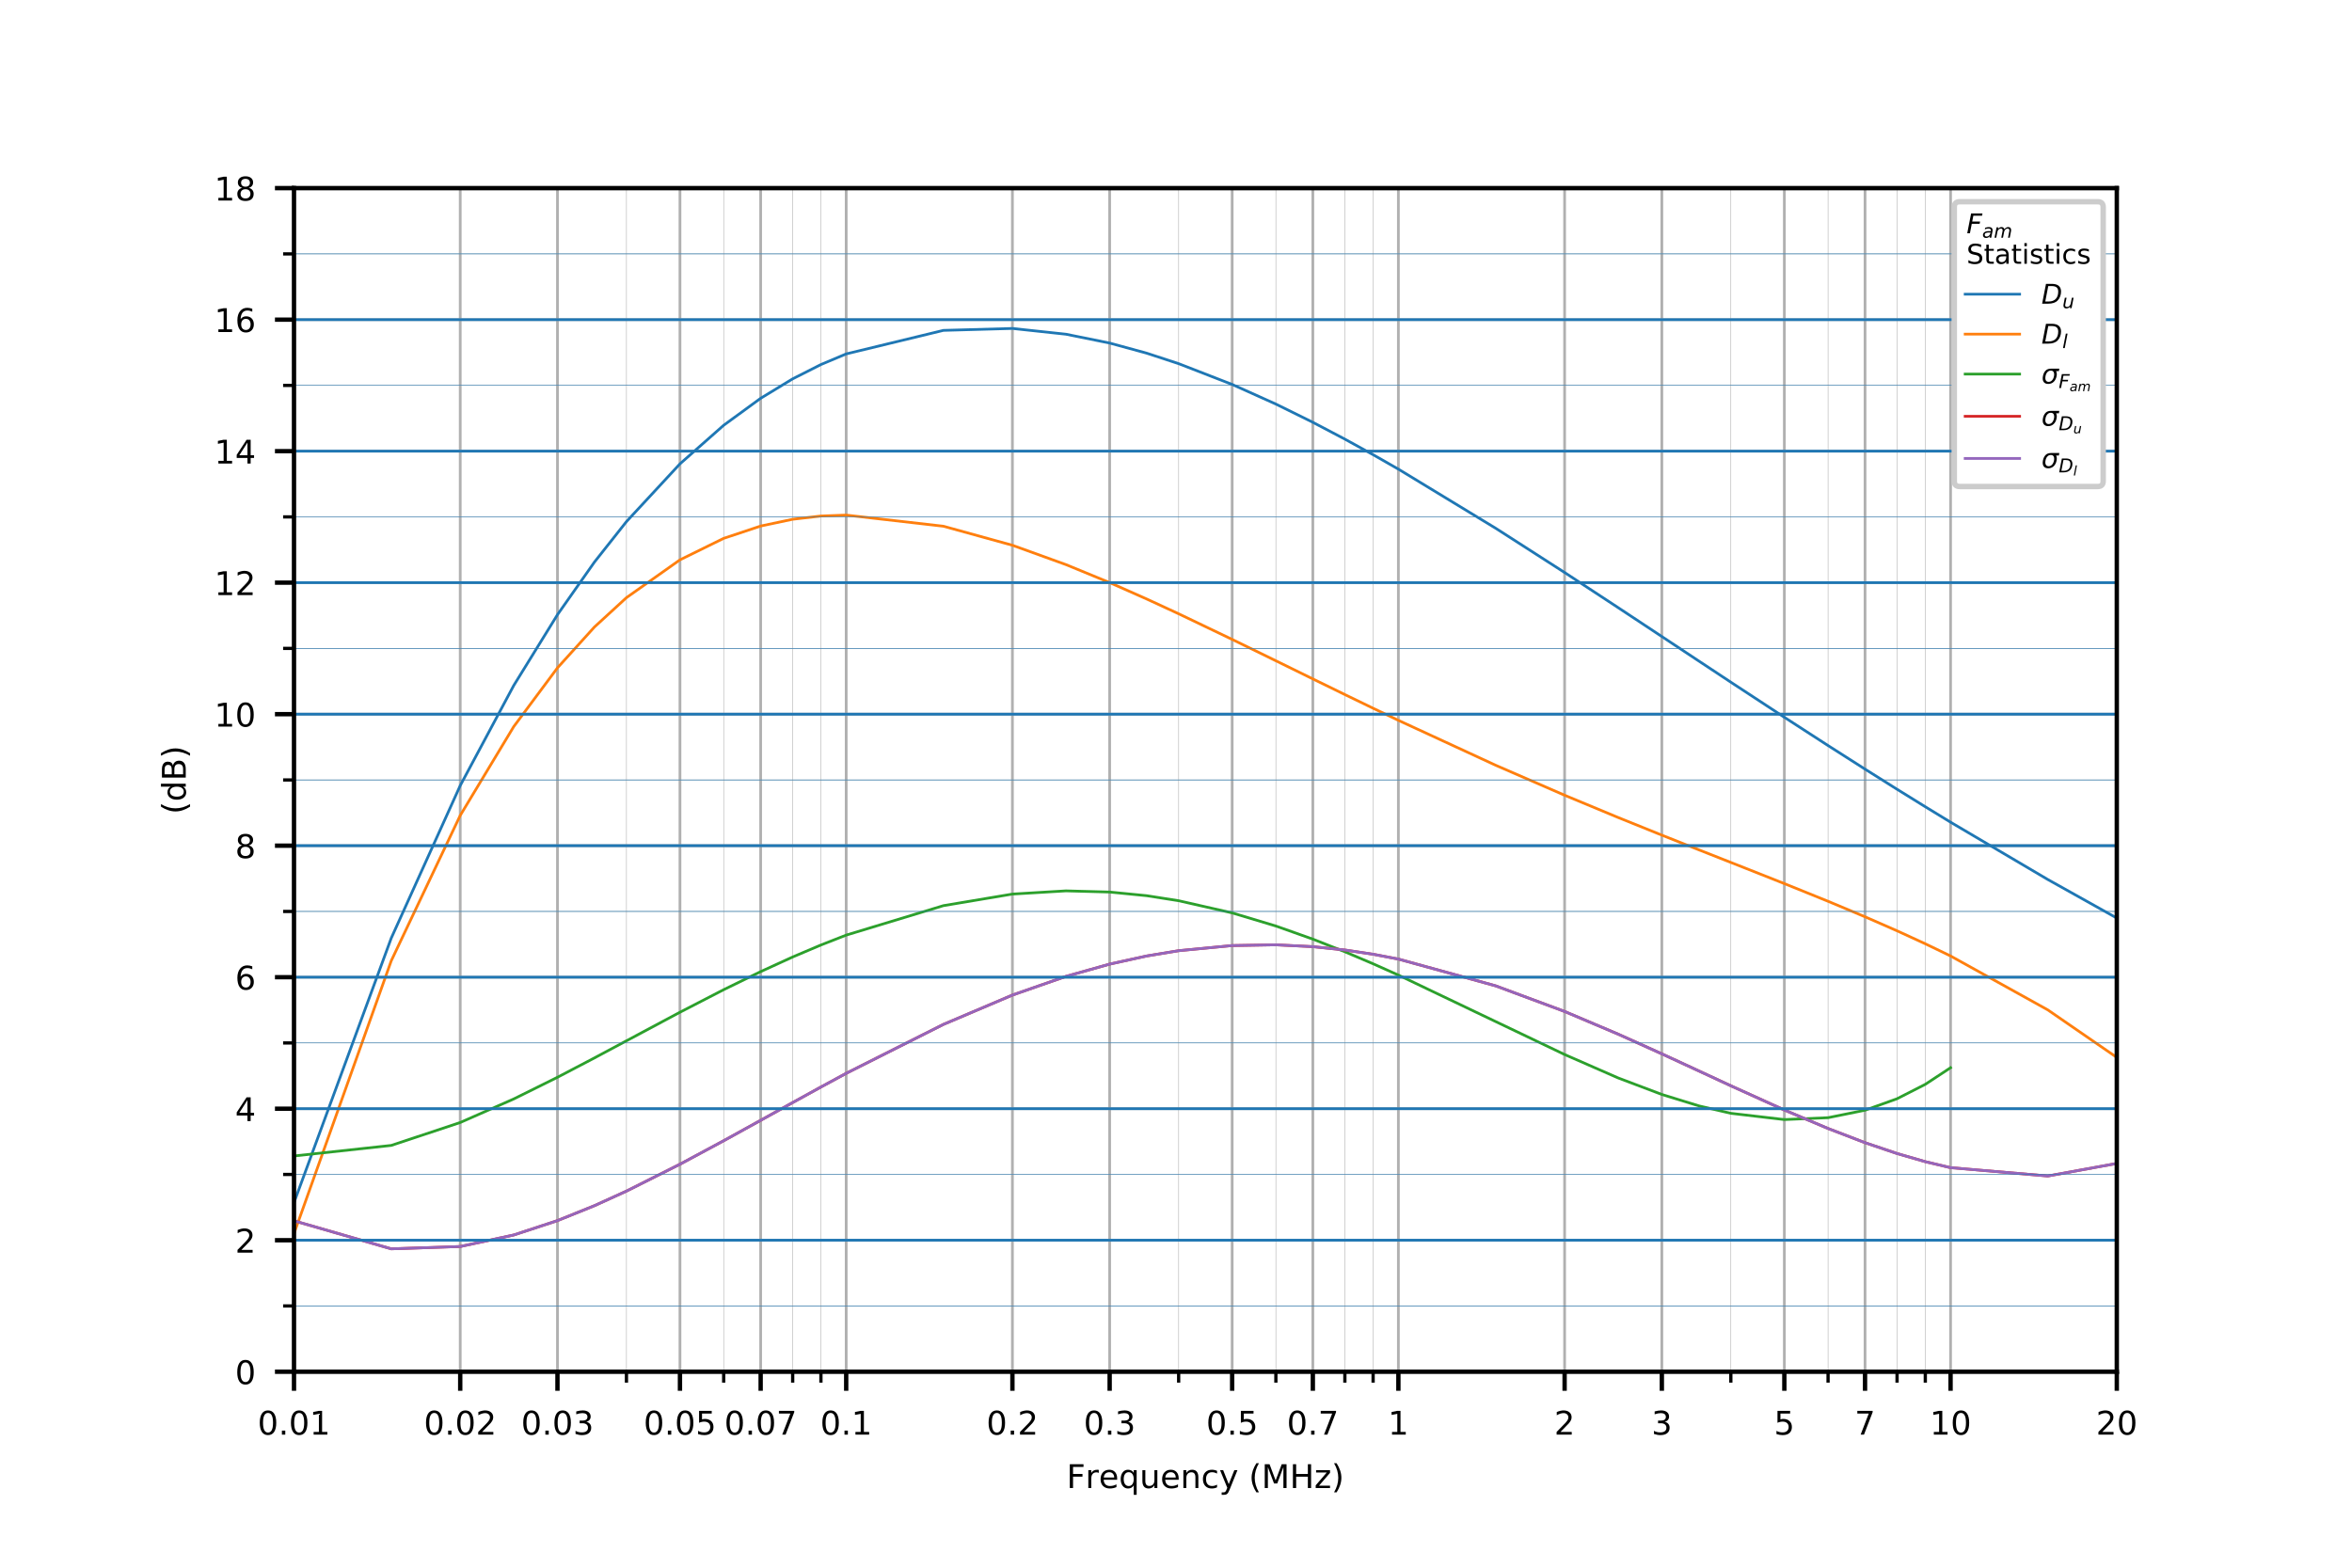 <?xml version="1.0" encoding="utf-8" standalone="no"?>
<!DOCTYPE svg PUBLIC "-//W3C//DTD SVG 1.1//EN"
  "http://www.w3.org/Graphics/SVG/1.1/DTD/svg11.dtd">
<!-- Created with matplotlib (https://matplotlib.org/) -->
<svg height="288pt" version="1.1" viewBox="0 0 432 288" width="432pt" xmlns="http://www.w3.org/2000/svg" xmlns:xlink="http://www.w3.org/1999/xlink">
 <defs>
  <style type="text/css">
*{stroke-linecap:butt;stroke-linejoin:round;}
  </style>
 </defs>
 <g id="figure_1">
  <g id="patch_1">
   <path d="M 0 288 
L 432 288 
L 432 0 
L 0 0 
z
" style="fill:#ffffff;"/>
  </g>
  <g id="axes_1">
   <g id="patch_2">
    <path d="M 54 252 
L 388.8 252 
L 388.8 34.56 
L 54 34.56 
z
" style="fill:#ffffff;"/>
   </g>
   <g id="matplotlib.axis_1">
    <g id="xtick_1">
     <g id="line2d_1">
      <path clip-path="url(#paf650c97d0)" d="M 54 252 
L 54 34.56 
" style="fill:none;stroke:#b0b0b0;stroke-linecap:square;stroke-width:0.5;"/>
     </g>
     <g id="line2d_2">
      <defs>
       <path d="M 0 0 
L 0 3.5 
" id="md385129245" style="stroke:#000000;stroke-width:0.8;"/>
      </defs>
      <g>
       <use style="stroke:#000000;stroke-width:0.8;" x="54" xlink:href="#md385129245" y="252"/>
      </g>
     </g>
     <g id="text_1">
      <!-- 0.01 -->
      <defs>
       <path d="M 31.781 66.406 
Q 24.172 66.406 20.328 58.906 
Q 16.5 51.422 16.5 36.375 
Q 16.5 21.391 20.328 13.891 
Q 24.172 6.391 31.781 6.391 
Q 39.453 6.391 43.281 13.891 
Q 47.125 21.391 47.125 36.375 
Q 47.125 51.422 43.281 58.906 
Q 39.453 66.406 31.781 66.406 
z
M 31.781 74.219 
Q 44.047 74.219 50.516 64.516 
Q 56.984 54.828 56.984 36.375 
Q 56.984 17.969 50.516 8.266 
Q 44.047 -1.422 31.781 -1.422 
Q 19.531 -1.422 13.062 8.266 
Q 6.594 17.969 6.594 36.375 
Q 6.594 54.828 13.062 64.516 
Q 19.531 74.219 31.781 74.219 
z
" id="DejaVuSans-48"/>
       <path d="M 10.688 12.406 
L 21 12.406 
L 21 0 
L 10.688 0 
z
" id="DejaVuSans-46"/>
       <path d="M 12.406 8.297 
L 28.516 8.297 
L 28.516 63.922 
L 10.984 60.406 
L 10.984 69.391 
L 28.422 72.906 
L 38.281 72.906 
L 38.281 8.297 
L 54.391 8.297 
L 54.391 0 
L 12.406 0 
z
" id="DejaVuSans-49"/>
      </defs>
      <g transform="translate(47.32 263.559)scale(0.06 -0.06)">
       <use xlink:href="#DejaVuSans-48"/>
       <use x="63.623" xlink:href="#DejaVuSans-46"/>
       <use x="95.41" xlink:href="#DejaVuSans-48"/>
       <use x="159.033" xlink:href="#DejaVuSans-49"/>
      </g>
     </g>
    </g>
    <g id="xtick_2">
     <g id="line2d_3">
      <path clip-path="url(#paf650c97d0)" d="M 84.531 252 
L 84.531 34.56 
" style="fill:none;stroke:#b0b0b0;stroke-linecap:square;stroke-width:0.5;"/>
     </g>
     <g id="line2d_4">
      <g>
       <use style="stroke:#000000;stroke-width:0.8;" x="84.531" xlink:href="#md385129245" y="252"/>
      </g>
     </g>
     <g id="text_2">
      <!-- 0.02 -->
      <defs>
       <path d="M 19.188 8.297 
L 53.609 8.297 
L 53.609 0 
L 7.328 0 
L 7.328 8.297 
Q 12.938 14.109 22.625 23.891 
Q 32.328 33.688 34.812 36.531 
Q 39.547 41.844 41.422 45.531 
Q 43.312 49.219 43.312 52.781 
Q 43.312 58.594 39.234 62.25 
Q 35.156 65.922 28.609 65.922 
Q 23.969 65.922 18.812 64.312 
Q 13.672 62.703 7.812 59.422 
L 7.812 69.391 
Q 13.766 71.781 18.938 73 
Q 24.125 74.219 28.422 74.219 
Q 39.75 74.219 46.484 68.547 
Q 53.219 62.891 53.219 53.422 
Q 53.219 48.922 51.531 44.891 
Q 49.859 40.875 45.406 35.406 
Q 44.188 33.984 37.641 27.219 
Q 31.109 20.453 19.188 8.297 
z
" id="DejaVuSans-50"/>
      </defs>
      <g transform="translate(77.852 263.559)scale(0.06 -0.06)">
       <use xlink:href="#DejaVuSans-48"/>
       <use x="63.623" xlink:href="#DejaVuSans-46"/>
       <use x="95.41" xlink:href="#DejaVuSans-48"/>
       <use x="159.033" xlink:href="#DejaVuSans-50"/>
      </g>
     </g>
    </g>
    <g id="xtick_3">
     <g id="line2d_5">
      <path clip-path="url(#paf650c97d0)" d="M 102.391 252 
L 102.391 34.56 
" style="fill:none;stroke:#b0b0b0;stroke-linecap:square;stroke-width:0.5;"/>
     </g>
     <g id="line2d_6">
      <g>
       <use style="stroke:#000000;stroke-width:0.8;" x="102.391" xlink:href="#md385129245" y="252"/>
      </g>
     </g>
     <g id="text_3">
      <!-- 0.03 -->
      <defs>
       <path d="M 40.578 39.312 
Q 47.656 37.797 51.625 33 
Q 55.609 28.219 55.609 21.188 
Q 55.609 10.406 48.188 4.484 
Q 40.766 -1.422 27.094 -1.422 
Q 22.516 -1.422 17.656 -0.516 
Q 12.797 0.391 7.625 2.203 
L 7.625 11.719 
Q 11.719 9.328 16.594 8.109 
Q 21.484 6.891 26.812 6.891 
Q 36.078 6.891 40.938 10.547 
Q 45.797 14.203 45.797 21.188 
Q 45.797 27.641 41.281 31.266 
Q 36.766 34.906 28.719 34.906 
L 20.219 34.906 
L 20.219 43.016 
L 29.109 43.016 
Q 36.375 43.016 40.234 45.922 
Q 44.094 48.828 44.094 54.297 
Q 44.094 59.906 40.109 62.906 
Q 36.141 65.922 28.719 65.922 
Q 24.656 65.922 20.016 65.031 
Q 15.375 64.156 9.812 62.312 
L 9.812 71.094 
Q 15.438 72.656 20.344 73.438 
Q 25.25 74.219 29.594 74.219 
Q 40.828 74.219 47.359 69.109 
Q 53.906 64.016 53.906 55.328 
Q 53.906 49.266 50.438 45.094 
Q 46.969 40.922 40.578 39.312 
z
" id="DejaVuSans-51"/>
      </defs>
      <g transform="translate(95.711 263.559)scale(0.06 -0.06)">
       <use xlink:href="#DejaVuSans-48"/>
       <use x="63.623" xlink:href="#DejaVuSans-46"/>
       <use x="95.41" xlink:href="#DejaVuSans-48"/>
       <use x="159.033" xlink:href="#DejaVuSans-51"/>
      </g>
     </g>
    </g>
    <g id="xtick_4">
     <g id="line2d_7">
      <path clip-path="url(#paf650c97d0)" d="M 124.892 252 
L 124.892 34.56 
" style="fill:none;stroke:#b0b0b0;stroke-linecap:square;stroke-width:0.5;"/>
     </g>
     <g id="line2d_8">
      <g>
       <use style="stroke:#000000;stroke-width:0.8;" x="124.892" xlink:href="#md385129245" y="252"/>
      </g>
     </g>
     <g id="text_4">
      <!-- 0.05 -->
      <defs>
       <path d="M 10.797 72.906 
L 49.516 72.906 
L 49.516 64.594 
L 19.828 64.594 
L 19.828 46.734 
Q 21.969 47.469 24.109 47.828 
Q 26.266 48.188 28.422 48.188 
Q 40.625 48.188 47.75 41.5 
Q 54.891 34.812 54.891 23.391 
Q 54.891 11.625 47.562 5.094 
Q 40.234 -1.422 26.906 -1.422 
Q 22.312 -1.422 17.547 -0.641 
Q 12.797 0.141 7.719 1.703 
L 7.719 11.625 
Q 12.109 9.234 16.797 8.062 
Q 21.484 6.891 26.703 6.891 
Q 35.156 6.891 40.078 11.328 
Q 45.016 15.766 45.016 23.391 
Q 45.016 31 40.078 35.438 
Q 35.156 39.891 26.703 39.891 
Q 22.75 39.891 18.812 39.016 
Q 14.891 38.141 10.797 36.281 
z
" id="DejaVuSans-53"/>
      </defs>
      <g transform="translate(118.212 263.559)scale(0.06 -0.06)">
       <use xlink:href="#DejaVuSans-48"/>
       <use x="63.623" xlink:href="#DejaVuSans-46"/>
       <use x="95.41" xlink:href="#DejaVuSans-48"/>
       <use x="159.033" xlink:href="#DejaVuSans-53"/>
      </g>
     </g>
    </g>
    <g id="xtick_5">
     <g id="line2d_9">
      <path clip-path="url(#paf650c97d0)" d="M 139.712 252 
L 139.712 34.56 
" style="fill:none;stroke:#b0b0b0;stroke-linecap:square;stroke-width:0.5;"/>
     </g>
     <g id="line2d_10">
      <g>
       <use style="stroke:#000000;stroke-width:0.8;" x="139.712" xlink:href="#md385129245" y="252"/>
      </g>
     </g>
     <g id="text_5">
      <!-- 0.07 -->
      <defs>
       <path d="M 8.203 72.906 
L 55.078 72.906 
L 55.078 68.703 
L 28.609 0 
L 18.312 0 
L 43.219 64.594 
L 8.203 64.594 
z
" id="DejaVuSans-55"/>
      </defs>
      <g transform="translate(133.033 263.559)scale(0.06 -0.06)">
       <use xlink:href="#DejaVuSans-48"/>
       <use x="63.623" xlink:href="#DejaVuSans-46"/>
       <use x="95.41" xlink:href="#DejaVuSans-48"/>
       <use x="159.033" xlink:href="#DejaVuSans-55"/>
      </g>
     </g>
    </g>
    <g id="xtick_6">
     <g id="line2d_11">
      <path clip-path="url(#paf650c97d0)" d="M 155.423 252 
L 155.423 34.56 
" style="fill:none;stroke:#b0b0b0;stroke-linecap:square;stroke-width:0.5;"/>
     </g>
     <g id="line2d_12">
      <g>
       <use style="stroke:#000000;stroke-width:0.8;" x="155.423" xlink:href="#md385129245" y="252"/>
      </g>
     </g>
     <g id="text_6">
      <!-- 0.1 -->
      <g transform="translate(150.652 263.559)scale(0.06 -0.06)">
       <use xlink:href="#DejaVuSans-48"/>
       <use x="63.623" xlink:href="#DejaVuSans-46"/>
       <use x="95.41" xlink:href="#DejaVuSans-49"/>
      </g>
     </g>
    </g>
    <g id="xtick_7">
     <g id="line2d_13">
      <path clip-path="url(#paf650c97d0)" d="M 185.954 252 
L 185.954 34.56 
" style="fill:none;stroke:#b0b0b0;stroke-linecap:square;stroke-width:0.5;"/>
     </g>
     <g id="line2d_14">
      <g>
       <use style="stroke:#000000;stroke-width:0.8;" x="185.954" xlink:href="#md385129245" y="252"/>
      </g>
     </g>
     <g id="text_7">
      <!-- 0.2 -->
      <g transform="translate(181.183 263.559)scale(0.06 -0.06)">
       <use xlink:href="#DejaVuSans-48"/>
       <use x="63.623" xlink:href="#DejaVuSans-46"/>
       <use x="95.41" xlink:href="#DejaVuSans-50"/>
      </g>
     </g>
    </g>
    <g id="xtick_8">
     <g id="line2d_15">
      <path clip-path="url(#paf650c97d0)" d="M 203.814 252 
L 203.814 34.56 
" style="fill:none;stroke:#b0b0b0;stroke-linecap:square;stroke-width:0.5;"/>
     </g>
     <g id="line2d_16">
      <g>
       <use style="stroke:#000000;stroke-width:0.8;" x="203.814" xlink:href="#md385129245" y="252"/>
      </g>
     </g>
     <g id="text_8">
      <!-- 0.3 -->
      <g transform="translate(199.043 263.559)scale(0.06 -0.06)">
       <use xlink:href="#DejaVuSans-48"/>
       <use x="63.623" xlink:href="#DejaVuSans-46"/>
       <use x="95.41" xlink:href="#DejaVuSans-51"/>
      </g>
     </g>
    </g>
    <g id="xtick_9">
     <g id="line2d_17">
      <path clip-path="url(#paf650c97d0)" d="M 226.314 252 
L 226.314 34.56 
" style="fill:none;stroke:#b0b0b0;stroke-linecap:square;stroke-width:0.5;"/>
     </g>
     <g id="line2d_18">
      <g>
       <use style="stroke:#000000;stroke-width:0.8;" x="226.314" xlink:href="#md385129245" y="252"/>
      </g>
     </g>
     <g id="text_9">
      <!-- 0.5 -->
      <g transform="translate(221.544 263.559)scale(0.06 -0.06)">
       <use xlink:href="#DejaVuSans-48"/>
       <use x="63.623" xlink:href="#DejaVuSans-46"/>
       <use x="95.41" xlink:href="#DejaVuSans-53"/>
      </g>
     </g>
    </g>
    <g id="xtick_10">
     <g id="line2d_19">
      <path clip-path="url(#paf650c97d0)" d="M 241.135 252 
L 241.135 34.56 
" style="fill:none;stroke:#b0b0b0;stroke-linecap:square;stroke-width:0.5;"/>
     </g>
     <g id="line2d_20">
      <g>
       <use style="stroke:#000000;stroke-width:0.8;" x="241.135" xlink:href="#md385129245" y="252"/>
      </g>
     </g>
     <g id="text_10">
      <!-- 0.7 -->
      <g transform="translate(236.364 263.559)scale(0.06 -0.06)">
       <use xlink:href="#DejaVuSans-48"/>
       <use x="63.623" xlink:href="#DejaVuSans-46"/>
       <use x="95.41" xlink:href="#DejaVuSans-55"/>
      </g>
     </g>
    </g>
    <g id="xtick_11">
     <g id="line2d_21">
      <path clip-path="url(#paf650c97d0)" d="M 256.846 252 
L 256.846 34.56 
" style="fill:none;stroke:#b0b0b0;stroke-linecap:square;stroke-width:0.5;"/>
     </g>
     <g id="line2d_22">
      <g>
       <use style="stroke:#000000;stroke-width:0.8;" x="256.846" xlink:href="#md385129245" y="252"/>
      </g>
     </g>
     <g id="text_11">
      <!-- 1 -->
      <g transform="translate(254.937 263.559)scale(0.06 -0.06)">
       <use xlink:href="#DejaVuSans-49"/>
      </g>
     </g>
    </g>
    <g id="xtick_12">
     <g id="line2d_23">
      <path clip-path="url(#paf650c97d0)" d="M 287.377 252 
L 287.377 34.56 
" style="fill:none;stroke:#b0b0b0;stroke-linecap:square;stroke-width:0.5;"/>
     </g>
     <g id="line2d_24">
      <g>
       <use style="stroke:#000000;stroke-width:0.8;" x="287.377" xlink:href="#md385129245" y="252"/>
      </g>
     </g>
     <g id="text_12">
      <!-- 2 -->
      <g transform="translate(285.468 263.559)scale(0.06 -0.06)">
       <use xlink:href="#DejaVuSans-50"/>
      </g>
     </g>
    </g>
    <g id="xtick_13">
     <g id="line2d_25">
      <path clip-path="url(#paf650c97d0)" d="M 305.237 252 
L 305.237 34.56 
" style="fill:none;stroke:#b0b0b0;stroke-linecap:square;stroke-width:0.5;"/>
     </g>
     <g id="line2d_26">
      <g>
       <use style="stroke:#000000;stroke-width:0.8;" x="305.237" xlink:href="#md385129245" y="252"/>
      </g>
     </g>
     <g id="text_13">
      <!-- 3 -->
      <g transform="translate(303.328 263.559)scale(0.06 -0.06)">
       <use xlink:href="#DejaVuSans-51"/>
      </g>
     </g>
    </g>
    <g id="xtick_14">
     <g id="line2d_27">
      <path clip-path="url(#paf650c97d0)" d="M 327.737 252 
L 327.737 34.56 
" style="fill:none;stroke:#b0b0b0;stroke-linecap:square;stroke-width:0.5;"/>
     </g>
     <g id="line2d_28">
      <g>
       <use style="stroke:#000000;stroke-width:0.8;" x="327.737" xlink:href="#md385129245" y="252"/>
      </g>
     </g>
     <g id="text_14">
      <!-- 5 -->
      <g transform="translate(325.829 263.559)scale(0.06 -0.06)">
       <use xlink:href="#DejaVuSans-53"/>
      </g>
     </g>
    </g>
    <g id="xtick_15">
     <g id="line2d_29">
      <path clip-path="url(#paf650c97d0)" d="M 342.558 252 
L 342.558 34.56 
" style="fill:none;stroke:#b0b0b0;stroke-linecap:square;stroke-width:0.5;"/>
     </g>
     <g id="line2d_30">
      <g>
       <use style="stroke:#000000;stroke-width:0.8;" x="342.558" xlink:href="#md385129245" y="252"/>
      </g>
     </g>
     <g id="text_15">
      <!-- 7 -->
      <g transform="translate(340.649 263.559)scale(0.06 -0.06)">
       <use xlink:href="#DejaVuSans-55"/>
      </g>
     </g>
    </g>
    <g id="xtick_16">
     <g id="line2d_31">
      <path clip-path="url(#paf650c97d0)" d="M 358.269 252 
L 358.269 34.56 
" style="fill:none;stroke:#b0b0b0;stroke-linecap:square;stroke-width:0.5;"/>
     </g>
     <g id="line2d_32">
      <g>
       <use style="stroke:#000000;stroke-width:0.8;" x="358.269" xlink:href="#md385129245" y="252"/>
      </g>
     </g>
     <g id="text_16">
      <!-- 10 -->
      <g transform="translate(354.451 263.559)scale(0.06 -0.06)">
       <use xlink:href="#DejaVuSans-49"/>
       <use x="63.623" xlink:href="#DejaVuSans-48"/>
      </g>
     </g>
    </g>
    <g id="xtick_17">
     <g id="line2d_33">
      <path clip-path="url(#paf650c97d0)" d="M 388.8 252 
L 388.8 34.56 
" style="fill:none;stroke:#b0b0b0;stroke-linecap:square;stroke-width:0.5;"/>
     </g>
     <g id="line2d_34">
      <g>
       <use style="stroke:#000000;stroke-width:0.8;" x="388.8" xlink:href="#md385129245" y="252"/>
      </g>
     </g>
     <g id="text_17">
      <!-- 20 -->
      <g transform="translate(384.983 263.559)scale(0.06 -0.06)">
       <use xlink:href="#DejaVuSans-50"/>
       <use x="63.623" xlink:href="#DejaVuSans-48"/>
      </g>
     </g>
    </g>
    <g id="xtick_18">
     <g id="line2d_35">
      <path clip-path="url(#paf650c97d0)" d="M 115.063 252 
L 115.063 34.56 
" style="fill:none;stroke:#b0b0b0;stroke-linecap:square;stroke-width:0.1;"/>
     </g>
     <g id="line2d_36">
      <defs>
       <path d="M 0 0 
L 0 2 
" id="m80576e23e6" style="stroke:#000000;stroke-width:0.6;"/>
      </defs>
      <g>
       <use style="stroke:#000000;stroke-width:0.6;" x="115.063" xlink:href="#m80576e23e6" y="252"/>
      </g>
     </g>
    </g>
    <g id="xtick_19">
     <g id="line2d_37">
      <path clip-path="url(#paf650c97d0)" d="M 132.922 252 
L 132.922 34.56 
" style="fill:none;stroke:#b0b0b0;stroke-linecap:square;stroke-width:0.1;"/>
     </g>
     <g id="line2d_38">
      <g>
       <use style="stroke:#000000;stroke-width:0.6;" x="132.922" xlink:href="#m80576e23e6" y="252"/>
      </g>
     </g>
    </g>
    <g id="xtick_20">
     <g id="line2d_39">
      <path clip-path="url(#paf650c97d0)" d="M 145.594 252 
L 145.594 34.56 
" style="fill:none;stroke:#b0b0b0;stroke-linecap:square;stroke-width:0.1;"/>
     </g>
     <g id="line2d_40">
      <g>
       <use style="stroke:#000000;stroke-width:0.6;" x="145.594" xlink:href="#m80576e23e6" y="252"/>
      </g>
     </g>
    </g>
    <g id="xtick_21">
     <g id="line2d_41">
      <path clip-path="url(#paf650c97d0)" d="M 150.782 252 
L 150.782 34.56 
" style="fill:none;stroke:#b0b0b0;stroke-linecap:square;stroke-width:0.1;"/>
     </g>
     <g id="line2d_42">
      <g>
       <use style="stroke:#000000;stroke-width:0.6;" x="150.782" xlink:href="#m80576e23e6" y="252"/>
      </g>
     </g>
    </g>
    <g id="xtick_22">
     <g id="line2d_43">
      <path clip-path="url(#paf650c97d0)" d="M 216.486 252 
L 216.486 34.56 
" style="fill:none;stroke:#b0b0b0;stroke-linecap:square;stroke-width:0.1;"/>
     </g>
     <g id="line2d_44">
      <g>
       <use style="stroke:#000000;stroke-width:0.6;" x="216.486" xlink:href="#m80576e23e6" y="252"/>
      </g>
     </g>
    </g>
    <g id="xtick_23">
     <g id="line2d_45">
      <path clip-path="url(#paf650c97d0)" d="M 234.345 252 
L 234.345 34.56 
" style="fill:none;stroke:#b0b0b0;stroke-linecap:square;stroke-width:0.1;"/>
     </g>
     <g id="line2d_46">
      <g>
       <use style="stroke:#000000;stroke-width:0.6;" x="234.345" xlink:href="#m80576e23e6" y="252"/>
      </g>
     </g>
    </g>
    <g id="xtick_24">
     <g id="line2d_47">
      <path clip-path="url(#paf650c97d0)" d="M 247.017 252 
L 247.017 34.56 
" style="fill:none;stroke:#b0b0b0;stroke-linecap:square;stroke-width:0.1;"/>
     </g>
     <g id="line2d_48">
      <g>
       <use style="stroke:#000000;stroke-width:0.6;" x="247.017" xlink:href="#m80576e23e6" y="252"/>
      </g>
     </g>
    </g>
    <g id="xtick_25">
     <g id="line2d_49">
      <path clip-path="url(#paf650c97d0)" d="M 252.205 252 
L 252.205 34.56 
" style="fill:none;stroke:#b0b0b0;stroke-linecap:square;stroke-width:0.1;"/>
     </g>
     <g id="line2d_50">
      <g>
       <use style="stroke:#000000;stroke-width:0.6;" x="252.205" xlink:href="#m80576e23e6" y="252"/>
      </g>
     </g>
    </g>
    <g id="xtick_26">
     <g id="line2d_51">
      <path clip-path="url(#paf650c97d0)" d="M 317.908 252 
L 317.908 34.56 
" style="fill:none;stroke:#b0b0b0;stroke-linecap:square;stroke-width:0.1;"/>
     </g>
     <g id="line2d_52">
      <g>
       <use style="stroke:#000000;stroke-width:0.6;" x="317.908" xlink:href="#m80576e23e6" y="252"/>
      </g>
     </g>
    </g>
    <g id="xtick_27">
     <g id="line2d_53">
      <path clip-path="url(#paf650c97d0)" d="M 335.768 252 
L 335.768 34.56 
" style="fill:none;stroke:#b0b0b0;stroke-linecap:square;stroke-width:0.1;"/>
     </g>
     <g id="line2d_54">
      <g>
       <use style="stroke:#000000;stroke-width:0.6;" x="335.768" xlink:href="#m80576e23e6" y="252"/>
      </g>
     </g>
    </g>
    <g id="xtick_28">
     <g id="line2d_55">
      <path clip-path="url(#paf650c97d0)" d="M 348.44 252 
L 348.44 34.56 
" style="fill:none;stroke:#b0b0b0;stroke-linecap:square;stroke-width:0.1;"/>
     </g>
     <g id="line2d_56">
      <g>
       <use style="stroke:#000000;stroke-width:0.6;" x="348.44" xlink:href="#m80576e23e6" y="252"/>
      </g>
     </g>
    </g>
    <g id="xtick_29">
     <g id="line2d_57">
      <path clip-path="url(#paf650c97d0)" d="M 353.628 252 
L 353.628 34.56 
" style="fill:none;stroke:#b0b0b0;stroke-linecap:square;stroke-width:0.1;"/>
     </g>
     <g id="line2d_58">
      <g>
       <use style="stroke:#000000;stroke-width:0.6;" x="353.628" xlink:href="#m80576e23e6" y="252"/>
      </g>
     </g>
    </g>
    <g id="text_18">
     <!-- Frequency (MHz) -->
     <defs>
      <path d="M 9.812 72.906 
L 51.703 72.906 
L 51.703 64.594 
L 19.672 64.594 
L 19.672 43.109 
L 48.578 43.109 
L 48.578 34.812 
L 19.672 34.812 
L 19.672 0 
L 9.812 0 
z
" id="DejaVuSans-70"/>
      <path d="M 41.109 46.297 
Q 39.594 47.172 37.812 47.578 
Q 36.031 48 33.891 48 
Q 26.266 48 22.188 43.047 
Q 18.109 38.094 18.109 28.812 
L 18.109 0 
L 9.078 0 
L 9.078 54.688 
L 18.109 54.688 
L 18.109 46.188 
Q 20.953 51.172 25.484 53.578 
Q 30.031 56 36.531 56 
Q 37.453 56 38.578 55.875 
Q 39.703 55.766 41.062 55.516 
z
" id="DejaVuSans-114"/>
      <path d="M 56.203 29.594 
L 56.203 25.203 
L 14.891 25.203 
Q 15.484 15.922 20.484 11.062 
Q 25.484 6.203 34.422 6.203 
Q 39.594 6.203 44.453 7.469 
Q 49.312 8.734 54.109 11.281 
L 54.109 2.781 
Q 49.266 0.734 44.188 -0.344 
Q 39.109 -1.422 33.891 -1.422 
Q 20.797 -1.422 13.156 6.188 
Q 5.516 13.812 5.516 26.812 
Q 5.516 40.234 12.766 48.109 
Q 20.016 56 32.328 56 
Q 43.359 56 49.781 48.891 
Q 56.203 41.797 56.203 29.594 
z
M 47.219 32.234 
Q 47.125 39.594 43.094 43.984 
Q 39.062 48.391 32.422 48.391 
Q 24.906 48.391 20.391 44.141 
Q 15.875 39.891 15.188 32.172 
z
" id="DejaVuSans-101"/>
      <path d="M 14.797 27.297 
Q 14.797 17.391 18.875 11.75 
Q 22.953 6.109 30.078 6.109 
Q 37.203 6.109 41.297 11.75 
Q 45.406 17.391 45.406 27.297 
Q 45.406 37.203 41.297 42.844 
Q 37.203 48.484 30.078 48.484 
Q 22.953 48.484 18.875 42.844 
Q 14.797 37.203 14.797 27.297 
z
M 45.406 8.203 
Q 42.578 3.328 38.25 0.953 
Q 33.938 -1.422 27.875 -1.422 
Q 17.969 -1.422 11.734 6.484 
Q 5.516 14.406 5.516 27.297 
Q 5.516 40.188 11.734 48.094 
Q 17.969 56 27.875 56 
Q 33.938 56 38.25 53.625 
Q 42.578 51.266 45.406 46.391 
L 45.406 54.688 
L 54.391 54.688 
L 54.391 -20.797 
L 45.406 -20.797 
z
" id="DejaVuSans-113"/>
      <path d="M 8.5 21.578 
L 8.5 54.688 
L 17.484 54.688 
L 17.484 21.922 
Q 17.484 14.156 20.5 10.266 
Q 23.531 6.391 29.594 6.391 
Q 36.859 6.391 41.078 11.031 
Q 45.312 15.672 45.312 23.688 
L 45.312 54.688 
L 54.297 54.688 
L 54.297 0 
L 45.312 0 
L 45.312 8.406 
Q 42.047 3.422 37.719 1 
Q 33.406 -1.422 27.688 -1.422 
Q 18.266 -1.422 13.375 4.438 
Q 8.5 10.297 8.5 21.578 
z
M 31.109 56 
z
" id="DejaVuSans-117"/>
      <path d="M 54.891 33.016 
L 54.891 0 
L 45.906 0 
L 45.906 32.719 
Q 45.906 40.484 42.875 44.328 
Q 39.844 48.188 33.797 48.188 
Q 26.516 48.188 22.312 43.547 
Q 18.109 38.922 18.109 30.906 
L 18.109 0 
L 9.078 0 
L 9.078 54.688 
L 18.109 54.688 
L 18.109 46.188 
Q 21.344 51.125 25.703 53.562 
Q 30.078 56 35.797 56 
Q 45.219 56 50.047 50.172 
Q 54.891 44.344 54.891 33.016 
z
" id="DejaVuSans-110"/>
      <path d="M 48.781 52.594 
L 48.781 44.188 
Q 44.969 46.297 41.141 47.344 
Q 37.312 48.391 33.406 48.391 
Q 24.656 48.391 19.812 42.844 
Q 14.984 37.312 14.984 27.297 
Q 14.984 17.281 19.812 11.734 
Q 24.656 6.203 33.406 6.203 
Q 37.312 6.203 41.141 7.25 
Q 44.969 8.297 48.781 10.406 
L 48.781 2.094 
Q 45.016 0.344 40.984 -0.531 
Q 36.969 -1.422 32.422 -1.422 
Q 20.062 -1.422 12.781 6.344 
Q 5.516 14.109 5.516 27.297 
Q 5.516 40.672 12.859 48.328 
Q 20.219 56 33.016 56 
Q 37.156 56 41.109 55.141 
Q 45.062 54.297 48.781 52.594 
z
" id="DejaVuSans-99"/>
      <path d="M 32.172 -5.078 
Q 28.375 -14.844 24.75 -17.812 
Q 21.141 -20.797 15.094 -20.797 
L 7.906 -20.797 
L 7.906 -13.281 
L 13.188 -13.281 
Q 16.891 -13.281 18.938 -11.516 
Q 21 -9.766 23.484 -3.219 
L 25.094 0.875 
L 2.984 54.688 
L 12.5 54.688 
L 29.594 11.922 
L 46.688 54.688 
L 56.203 54.688 
z
" id="DejaVuSans-121"/>
      <path id="DejaVuSans-32"/>
      <path d="M 31 75.875 
Q 24.469 64.656 21.281 53.656 
Q 18.109 42.672 18.109 31.391 
Q 18.109 20.125 21.312 9.062 
Q 24.516 -2 31 -13.188 
L 23.188 -13.188 
Q 15.875 -1.703 12.234 9.375 
Q 8.594 20.453 8.594 31.391 
Q 8.594 42.281 12.203 53.312 
Q 15.828 64.359 23.188 75.875 
z
" id="DejaVuSans-40"/>
      <path d="M 9.812 72.906 
L 24.516 72.906 
L 43.109 23.297 
L 61.812 72.906 
L 76.516 72.906 
L 76.516 0 
L 66.891 0 
L 66.891 64.016 
L 48.094 14.016 
L 38.188 14.016 
L 19.391 64.016 
L 19.391 0 
L 9.812 0 
z
" id="DejaVuSans-77"/>
      <path d="M 9.812 72.906 
L 19.672 72.906 
L 19.672 43.016 
L 55.516 43.016 
L 55.516 72.906 
L 65.375 72.906 
L 65.375 0 
L 55.516 0 
L 55.516 34.719 
L 19.672 34.719 
L 19.672 0 
L 9.812 0 
z
" id="DejaVuSans-72"/>
      <path d="M 5.516 54.688 
L 48.188 54.688 
L 48.188 46.484 
L 14.406 7.172 
L 48.188 7.172 
L 48.188 0 
L 4.297 0 
L 4.297 8.203 
L 38.094 47.516 
L 5.516 47.516 
z
" id="DejaVuSans-122"/>
      <path d="M 8.016 75.875 
L 15.828 75.875 
Q 23.141 64.359 26.781 53.312 
Q 30.422 42.281 30.422 31.391 
Q 30.422 20.453 26.781 9.375 
Q 23.141 -1.703 15.828 -13.188 
L 8.016 -13.188 
Q 14.5 -2 17.703 9.062 
Q 20.906 20.125 20.906 31.391 
Q 20.906 42.672 17.703 53.656 
Q 14.5 64.656 8.016 75.875 
z
" id="DejaVuSans-41"/>
     </defs>
     <g transform="translate(195.908 273.366)scale(0.06 -0.06)">
      <use xlink:href="#DejaVuSans-70"/>
      <use x="57.41" xlink:href="#DejaVuSans-114"/>
      <use x="98.492" xlink:href="#DejaVuSans-101"/>
      <use x="160.016" xlink:href="#DejaVuSans-113"/>
      <use x="223.492" xlink:href="#DejaVuSans-117"/>
      <use x="286.871" xlink:href="#DejaVuSans-101"/>
      <use x="348.395" xlink:href="#DejaVuSans-110"/>
      <use x="411.773" xlink:href="#DejaVuSans-99"/>
      <use x="466.754" xlink:href="#DejaVuSans-121"/>
      <use x="525.934" xlink:href="#DejaVuSans-32"/>
      <use x="557.721" xlink:href="#DejaVuSans-40"/>
      <use x="596.734" xlink:href="#DejaVuSans-77"/>
      <use x="683.014" xlink:href="#DejaVuSans-72"/>
      <use x="758.209" xlink:href="#DejaVuSans-122"/>
      <use x="810.699" xlink:href="#DejaVuSans-41"/>
     </g>
    </g>
   </g>
   <g id="matplotlib.axis_2">
    <g id="ytick_1">
     <g id="line2d_59">
      <path clip-path="url(#paf650c97d0)" d="M 54 252 
L 388.8 252 
" style="fill:none;stroke:#b0b0b0;stroke-linecap:square;stroke-width:0.5;"/>
     </g>
     <g id="line2d_60">
      <defs>
       <path d="M 0 0 
L -3.5 0 
" id="mb7658cf8d8" style="stroke:#000000;stroke-width:0.8;"/>
      </defs>
      <g>
       <use style="stroke:#000000;stroke-width:0.8;" x="54" xlink:href="#mb7658cf8d8" y="252"/>
      </g>
     </g>
     <g id="text_19">
      <!-- 0 -->
      <g transform="translate(43.182 254.28)scale(0.06 -0.06)">
       <use xlink:href="#DejaVuSans-48"/>
      </g>
     </g>
    </g>
    <g id="ytick_2">
     <g id="line2d_61">
      <path clip-path="url(#paf650c97d0)" d="M 54 227.84 
L 388.8 227.84 
" style="fill:none;stroke:#b0b0b0;stroke-linecap:square;stroke-width:0.5;"/>
     </g>
     <g id="line2d_62">
      <g>
       <use style="stroke:#000000;stroke-width:0.8;" x="54" xlink:href="#mb7658cf8d8" y="227.84"/>
      </g>
     </g>
     <g id="text_20">
      <!-- 2 -->
      <g transform="translate(43.182 230.12)scale(0.06 -0.06)">
       <use xlink:href="#DejaVuSans-50"/>
      </g>
     </g>
    </g>
    <g id="ytick_3">
     <g id="line2d_63">
      <path clip-path="url(#paf650c97d0)" d="M 54 203.68 
L 388.8 203.68 
" style="fill:none;stroke:#b0b0b0;stroke-linecap:square;stroke-width:0.5;"/>
     </g>
     <g id="line2d_64">
      <g>
       <use style="stroke:#000000;stroke-width:0.8;" x="54" xlink:href="#mb7658cf8d8" y="203.68"/>
      </g>
     </g>
     <g id="text_21">
      <!-- 4 -->
      <defs>
       <path d="M 37.797 64.312 
L 12.891 25.391 
L 37.797 25.391 
z
M 35.203 72.906 
L 47.609 72.906 
L 47.609 25.391 
L 58.016 25.391 
L 58.016 17.188 
L 47.609 17.188 
L 47.609 0 
L 37.797 0 
L 37.797 17.188 
L 4.891 17.188 
L 4.891 26.703 
z
" id="DejaVuSans-52"/>
      </defs>
      <g transform="translate(43.182 205.96)scale(0.06 -0.06)">
       <use xlink:href="#DejaVuSans-52"/>
      </g>
     </g>
    </g>
    <g id="ytick_4">
     <g id="line2d_65">
      <path clip-path="url(#paf650c97d0)" d="M 54 179.52 
L 388.8 179.52 
" style="fill:none;stroke:#b0b0b0;stroke-linecap:square;stroke-width:0.5;"/>
     </g>
     <g id="line2d_66">
      <g>
       <use style="stroke:#000000;stroke-width:0.8;" x="54" xlink:href="#mb7658cf8d8" y="179.52"/>
      </g>
     </g>
     <g id="text_22">
      <!-- 6 -->
      <defs>
       <path d="M 33.016 40.375 
Q 26.375 40.375 22.484 35.828 
Q 18.609 31.297 18.609 23.391 
Q 18.609 15.531 22.484 10.953 
Q 26.375 6.391 33.016 6.391 
Q 39.656 6.391 43.531 10.953 
Q 47.406 15.531 47.406 23.391 
Q 47.406 31.297 43.531 35.828 
Q 39.656 40.375 33.016 40.375 
z
M 52.594 71.297 
L 52.594 62.312 
Q 48.875 64.062 45.094 64.984 
Q 41.312 65.922 37.594 65.922 
Q 27.828 65.922 22.672 59.328 
Q 17.531 52.734 16.797 39.406 
Q 19.672 43.656 24.016 45.922 
Q 28.375 48.188 33.594 48.188 
Q 44.578 48.188 50.953 41.516 
Q 57.328 34.859 57.328 23.391 
Q 57.328 12.156 50.688 5.359 
Q 44.047 -1.422 33.016 -1.422 
Q 20.359 -1.422 13.672 8.266 
Q 6.984 17.969 6.984 36.375 
Q 6.984 53.656 15.188 63.938 
Q 23.391 74.219 37.203 74.219 
Q 40.922 74.219 44.703 73.484 
Q 48.484 72.75 52.594 71.297 
z
" id="DejaVuSans-54"/>
      </defs>
      <g transform="translate(43.182 181.8)scale(0.06 -0.06)">
       <use xlink:href="#DejaVuSans-54"/>
      </g>
     </g>
    </g>
    <g id="ytick_5">
     <g id="line2d_67">
      <path clip-path="url(#paf650c97d0)" d="M 54 155.36 
L 388.8 155.36 
" style="fill:none;stroke:#b0b0b0;stroke-linecap:square;stroke-width:0.5;"/>
     </g>
     <g id="line2d_68">
      <g>
       <use style="stroke:#000000;stroke-width:0.8;" x="54" xlink:href="#mb7658cf8d8" y="155.36"/>
      </g>
     </g>
     <g id="text_23">
      <!-- 8 -->
      <defs>
       <path d="M 31.781 34.625 
Q 24.75 34.625 20.719 30.859 
Q 16.703 27.094 16.703 20.516 
Q 16.703 13.922 20.719 10.156 
Q 24.75 6.391 31.781 6.391 
Q 38.812 6.391 42.859 10.172 
Q 46.922 13.969 46.922 20.516 
Q 46.922 27.094 42.891 30.859 
Q 38.875 34.625 31.781 34.625 
z
M 21.922 38.812 
Q 15.578 40.375 12.031 44.719 
Q 8.5 49.078 8.5 55.328 
Q 8.5 64.062 14.719 69.141 
Q 20.953 74.219 31.781 74.219 
Q 42.672 74.219 48.875 69.141 
Q 55.078 64.062 55.078 55.328 
Q 55.078 49.078 51.531 44.719 
Q 48 40.375 41.703 38.812 
Q 48.828 37.156 52.797 32.312 
Q 56.781 27.484 56.781 20.516 
Q 56.781 9.906 50.312 4.234 
Q 43.844 -1.422 31.781 -1.422 
Q 19.734 -1.422 13.25 4.234 
Q 6.781 9.906 6.781 20.516 
Q 6.781 27.484 10.781 32.312 
Q 14.797 37.156 21.922 38.812 
z
M 18.312 54.391 
Q 18.312 48.734 21.844 45.562 
Q 25.391 42.391 31.781 42.391 
Q 38.141 42.391 41.719 45.562 
Q 45.312 48.734 45.312 54.391 
Q 45.312 60.062 41.719 63.234 
Q 38.141 66.406 31.781 66.406 
Q 25.391 66.406 21.844 63.234 
Q 18.312 60.062 18.312 54.391 
z
" id="DejaVuSans-56"/>
      </defs>
      <g transform="translate(43.182 157.64)scale(0.06 -0.06)">
       <use xlink:href="#DejaVuSans-56"/>
      </g>
     </g>
    </g>
    <g id="ytick_6">
     <g id="line2d_69">
      <path clip-path="url(#paf650c97d0)" d="M 54 131.2 
L 388.8 131.2 
" style="fill:none;stroke:#b0b0b0;stroke-linecap:square;stroke-width:0.5;"/>
     </g>
     <g id="line2d_70">
      <g>
       <use style="stroke:#000000;stroke-width:0.8;" x="54" xlink:href="#mb7658cf8d8" y="131.2"/>
      </g>
     </g>
     <g id="text_24">
      <!-- 10 -->
      <g transform="translate(39.365 133.48)scale(0.06 -0.06)">
       <use xlink:href="#DejaVuSans-49"/>
       <use x="63.623" xlink:href="#DejaVuSans-48"/>
      </g>
     </g>
    </g>
    <g id="ytick_7">
     <g id="line2d_71">
      <path clip-path="url(#paf650c97d0)" d="M 54 107.04 
L 388.8 107.04 
" style="fill:none;stroke:#b0b0b0;stroke-linecap:square;stroke-width:0.5;"/>
     </g>
     <g id="line2d_72">
      <g>
       <use style="stroke:#000000;stroke-width:0.8;" x="54" xlink:href="#mb7658cf8d8" y="107.04"/>
      </g>
     </g>
     <g id="text_25">
      <!-- 12 -->
      <g transform="translate(39.365 109.32)scale(0.06 -0.06)">
       <use xlink:href="#DejaVuSans-49"/>
       <use x="63.623" xlink:href="#DejaVuSans-50"/>
      </g>
     </g>
    </g>
    <g id="ytick_8">
     <g id="line2d_73">
      <path clip-path="url(#paf650c97d0)" d="M 54 82.88 
L 388.8 82.88 
" style="fill:none;stroke:#b0b0b0;stroke-linecap:square;stroke-width:0.5;"/>
     </g>
     <g id="line2d_74">
      <g>
       <use style="stroke:#000000;stroke-width:0.8;" x="54" xlink:href="#mb7658cf8d8" y="82.88"/>
      </g>
     </g>
     <g id="text_26">
      <!-- 14 -->
      <g transform="translate(39.365 85.16)scale(0.06 -0.06)">
       <use xlink:href="#DejaVuSans-49"/>
       <use x="63.623" xlink:href="#DejaVuSans-52"/>
      </g>
     </g>
    </g>
    <g id="ytick_9">
     <g id="line2d_75">
      <path clip-path="url(#paf650c97d0)" d="M 54 58.72 
L 388.8 58.72 
" style="fill:none;stroke:#b0b0b0;stroke-linecap:square;stroke-width:0.5;"/>
     </g>
     <g id="line2d_76">
      <g>
       <use style="stroke:#000000;stroke-width:0.8;" x="54" xlink:href="#mb7658cf8d8" y="58.72"/>
      </g>
     </g>
     <g id="text_27">
      <!-- 16 -->
      <g transform="translate(39.365 61)scale(0.06 -0.06)">
       <use xlink:href="#DejaVuSans-49"/>
       <use x="63.623" xlink:href="#DejaVuSans-54"/>
      </g>
     </g>
    </g>
    <g id="ytick_10">
     <g id="line2d_77">
      <path clip-path="url(#paf650c97d0)" d="M 54 34.56 
L 388.8 34.56 
" style="fill:none;stroke:#b0b0b0;stroke-linecap:square;stroke-width:0.5;"/>
     </g>
     <g id="line2d_78">
      <g>
       <use style="stroke:#000000;stroke-width:0.8;" x="54" xlink:href="#mb7658cf8d8" y="34.56"/>
      </g>
     </g>
     <g id="text_28">
      <!-- 18 -->
      <g transform="translate(39.365 36.84)scale(0.06 -0.06)">
       <use xlink:href="#DejaVuSans-49"/>
       <use x="63.623" xlink:href="#DejaVuSans-56"/>
      </g>
     </g>
    </g>
    <g id="ytick_11">
     <g id="line2d_79">
      <path clip-path="url(#paf650c97d0)" d="M 54 239.92 
L 388.8 239.92 
" style="fill:none;stroke:#b0b0b0;stroke-linecap:square;stroke-width:0.1;"/>
     </g>
     <g id="line2d_80">
      <defs>
       <path d="M 0 0 
L -2 0 
" id="md4fc86201b" style="stroke:#000000;stroke-width:0.6;"/>
      </defs>
      <g>
       <use style="stroke:#000000;stroke-width:0.6;" x="54" xlink:href="#md4fc86201b" y="239.92"/>
      </g>
     </g>
    </g>
    <g id="ytick_12">
     <g id="line2d_81">
      <path clip-path="url(#paf650c97d0)" d="M 54 215.76 
L 388.8 215.76 
" style="fill:none;stroke:#b0b0b0;stroke-linecap:square;stroke-width:0.1;"/>
     </g>
     <g id="line2d_82">
      <g>
       <use style="stroke:#000000;stroke-width:0.6;" x="54" xlink:href="#md4fc86201b" y="215.76"/>
      </g>
     </g>
    </g>
    <g id="ytick_13">
     <g id="line2d_83">
      <path clip-path="url(#paf650c97d0)" d="M 54 191.6 
L 388.8 191.6 
" style="fill:none;stroke:#b0b0b0;stroke-linecap:square;stroke-width:0.1;"/>
     </g>
     <g id="line2d_84">
      <g>
       <use style="stroke:#000000;stroke-width:0.6;" x="54" xlink:href="#md4fc86201b" y="191.6"/>
      </g>
     </g>
    </g>
    <g id="ytick_14">
     <g id="line2d_85">
      <path clip-path="url(#paf650c97d0)" d="M 54 167.44 
L 388.8 167.44 
" style="fill:none;stroke:#b0b0b0;stroke-linecap:square;stroke-width:0.1;"/>
     </g>
     <g id="line2d_86">
      <g>
       <use style="stroke:#000000;stroke-width:0.6;" x="54" xlink:href="#md4fc86201b" y="167.44"/>
      </g>
     </g>
    </g>
    <g id="ytick_15">
     <g id="line2d_87">
      <path clip-path="url(#paf650c97d0)" d="M 54 143.28 
L 388.8 143.28 
" style="fill:none;stroke:#b0b0b0;stroke-linecap:square;stroke-width:0.1;"/>
     </g>
     <g id="line2d_88">
      <g>
       <use style="stroke:#000000;stroke-width:0.6;" x="54" xlink:href="#md4fc86201b" y="143.28"/>
      </g>
     </g>
    </g>
    <g id="ytick_16">
     <g id="line2d_89">
      <path clip-path="url(#paf650c97d0)" d="M 54 119.12 
L 388.8 119.12 
" style="fill:none;stroke:#b0b0b0;stroke-linecap:square;stroke-width:0.1;"/>
     </g>
     <g id="line2d_90">
      <g>
       <use style="stroke:#000000;stroke-width:0.6;" x="54" xlink:href="#md4fc86201b" y="119.12"/>
      </g>
     </g>
    </g>
    <g id="ytick_17">
     <g id="line2d_91">
      <path clip-path="url(#paf650c97d0)" d="M 54 94.96 
L 388.8 94.96 
" style="fill:none;stroke:#b0b0b0;stroke-linecap:square;stroke-width:0.1;"/>
     </g>
     <g id="line2d_92">
      <g>
       <use style="stroke:#000000;stroke-width:0.6;" x="54" xlink:href="#md4fc86201b" y="94.96"/>
      </g>
     </g>
    </g>
    <g id="ytick_18">
     <g id="line2d_93">
      <path clip-path="url(#paf650c97d0)" d="M 54 70.8 
L 388.8 70.8 
" style="fill:none;stroke:#b0b0b0;stroke-linecap:square;stroke-width:0.1;"/>
     </g>
     <g id="line2d_94">
      <g>
       <use style="stroke:#000000;stroke-width:0.6;" x="54" xlink:href="#md4fc86201b" y="70.8"/>
      </g>
     </g>
    </g>
    <g id="ytick_19">
     <g id="line2d_95">
      <path clip-path="url(#paf650c97d0)" d="M 54 46.64 
L 388.8 46.64 
" style="fill:none;stroke:#b0b0b0;stroke-linecap:square;stroke-width:0.1;"/>
     </g>
     <g id="line2d_96">
      <g>
       <use style="stroke:#000000;stroke-width:0.6;" x="54" xlink:href="#md4fc86201b" y="46.64"/>
      </g>
     </g>
    </g>
    <g id="text_29">
     <!-- (dB) -->
     <defs>
      <path d="M 45.406 46.391 
L 45.406 75.984 
L 54.391 75.984 
L 54.391 0 
L 45.406 0 
L 45.406 8.203 
Q 42.578 3.328 38.25 0.953 
Q 33.938 -1.422 27.875 -1.422 
Q 17.969 -1.422 11.734 6.484 
Q 5.516 14.406 5.516 27.297 
Q 5.516 40.188 11.734 48.094 
Q 17.969 56 27.875 56 
Q 33.938 56 38.25 53.625 
Q 42.578 51.266 45.406 46.391 
z
M 14.797 27.297 
Q 14.797 17.391 18.875 11.75 
Q 22.953 6.109 30.078 6.109 
Q 37.203 6.109 41.297 11.75 
Q 45.406 17.391 45.406 27.297 
Q 45.406 37.203 41.297 42.844 
Q 37.203 48.484 30.078 48.484 
Q 22.953 48.484 18.875 42.844 
Q 14.797 37.203 14.797 27.297 
z
" id="DejaVuSans-100"/>
      <path d="M 19.672 34.812 
L 19.672 8.109 
L 35.5 8.109 
Q 43.453 8.109 47.281 11.406 
Q 51.125 14.703 51.125 21.484 
Q 51.125 28.328 47.281 31.562 
Q 43.453 34.812 35.5 34.812 
z
M 19.672 64.797 
L 19.672 42.828 
L 34.281 42.828 
Q 41.5 42.828 45.031 45.531 
Q 48.578 48.25 48.578 53.812 
Q 48.578 59.328 45.031 62.062 
Q 41.5 64.797 34.281 64.797 
z
M 9.812 72.906 
L 35.016 72.906 
Q 46.297 72.906 52.391 68.219 
Q 58.5 63.531 58.5 54.891 
Q 58.5 48.188 55.375 44.234 
Q 52.25 40.281 46.188 39.312 
Q 53.469 37.75 57.5 32.781 
Q 61.531 27.828 61.531 20.406 
Q 61.531 10.641 54.891 5.312 
Q 48.25 0 35.984 0 
L 9.812 0 
z
" id="DejaVuSans-66"/>
     </defs>
     <g transform="translate(34.117 149.584)rotate(-90)scale(0.06 -0.06)">
      <use xlink:href="#DejaVuSans-40"/>
      <use x="39.014" xlink:href="#DejaVuSans-100"/>
      <use x="102.49" xlink:href="#DejaVuSans-66"/>
      <use x="171.094" xlink:href="#DejaVuSans-41"/>
     </g>
    </g>
   </g>
   <g id="line2d_97">
    <path clip-path="url(#paf650c97d0)" d="M 54 220.939 
L 71.86 172.349 
L 84.531 144.321 
L 94.36 125.933 
L 102.391 112.927 
L 109.181 103.261 
L 115.063 95.823 
L 124.892 85.213 
L 132.922 78.127 
L 139.712 73.17 
L 145.594 69.597 
L 150.782 66.971 
L 155.423 65.017 
L 173.283 60.693 
L 185.954 60.341 
L 195.783 61.399 
L 203.814 63.025 
L 210.604 64.878 
L 216.486 66.808 
L 226.314 70.626 
L 234.345 74.234 
L 241.135 77.583 
L 247.017 80.675 
L 252.205 83.535 
L 256.846 86.186 
L 274.705 97.038 
L 287.377 105.175 
L 297.206 111.627 
L 305.237 116.94 
L 312.027 121.438 
L 317.908 125.324 
L 327.737 131.77 
L 335.768 136.968 
L 342.558 141.3 
L 348.44 144.998 
L 353.628 148.211 
L 358.269 151.046 
L 376.128 161.575 
L 388.8 168.658 
L 398.629 168.658 
L 406.66 168.658 
" style="fill:none;stroke:#1f77b4;stroke-linecap:square;stroke-width:0.5;"/>
   </g>
   <g id="line2d_98">
    <path clip-path="url(#paf650c97d0)" d="M 54 226.634 
L 71.86 176.514 
L 84.531 149.806 
L 94.36 133.484 
L 102.391 122.693 
L 109.181 115.19 
L 115.063 109.794 
L 124.892 102.848 
L 132.922 98.9 
L 139.712 96.639 
L 145.594 95.395 
L 150.782 94.798 
L 155.423 94.628 
L 173.283 96.674 
L 185.954 100.171 
L 195.783 103.724 
L 203.814 107.03 
L 210.604 110.037 
L 216.486 112.759 
L 226.314 117.466 
L 234.345 121.393 
L 241.135 124.726 
L 247.017 127.6 
L 252.205 130.113 
L 256.846 132.334 
L 274.705 140.58 
L 287.377 146.092 
L 297.206 150.181 
L 305.237 153.425 
L 312.027 156.12 
L 317.908 158.438 
L 327.737 162.327 
L 335.768 165.576 
L 342.558 168.425 
L 348.44 171.001 
L 353.628 173.385 
L 358.269 175.624 
L 376.128 185.529 
L 388.8 194.259 
L 398.629 194.259 
L 406.66 194.259 
" style="fill:none;stroke:#ff7f0e;stroke-linecap:square;stroke-width:0.5;"/>
   </g>
   <g id="line2d_99">
    <path clip-path="url(#paf650c97d0)" d="M 54 212.362 
L 71.86 210.425 
L 84.531 206.218 
L 94.36 201.89 
L 102.391 197.907 
L 109.181 194.352 
L 115.063 191.205 
L 124.892 185.959 
L 132.922 181.814 
L 139.712 178.496 
L 145.594 175.807 
L 150.782 173.606 
L 155.423 171.79 
L 173.283 166.376 
L 185.954 164.25 
L 195.783 163.661 
L 203.814 163.878 
L 210.604 164.546 
L 216.486 165.472 
L 226.314 167.707 
L 234.345 170.121 
L 241.135 172.528 
L 247.017 174.852 
L 252.205 177.058 
L 256.846 179.135 
L 274.705 187.669 
L 287.377 193.725 
L 297.206 198.027 
L 305.237 201.063 
L 312.027 203.157 
L 317.908 204.527 
L 327.737 205.678 
L 335.768 205.331 
L 342.558 203.957 
L 348.44 201.849 
L 353.628 199.202 
L 358.269 196.149 
" style="fill:none;stroke:#2ca02c;stroke-linecap:square;stroke-width:0.5;"/>
   </g>
   <g id="line2d_100">
    <path clip-path="url(#paf650c97d0)" d="M 54 224.273 
L 71.86 229.424 
L 84.531 228.997 
L 94.36 226.881 
L 102.391 224.239 
L 109.181 221.497 
L 115.063 218.819 
L 124.892 213.882 
L 132.922 209.565 
L 139.712 205.816 
L 145.594 202.553 
L 150.782 199.696 
L 155.423 197.183 
L 173.283 188.192 
L 185.954 182.805 
L 195.783 179.373 
L 203.814 177.118 
L 210.604 175.627 
L 216.486 174.654 
L 226.314 173.71 
L 234.345 173.575 
L 241.135 173.909 
L 247.017 174.523 
L 252.205 175.305 
L 256.846 176.192 
L 274.705 181.107 
L 287.377 185.817 
L 297.206 189.981 
L 305.237 193.602 
L 312.027 196.741 
L 317.908 199.469 
L 327.737 203.917 
L 335.768 207.317 
L 342.558 209.924 
L 348.44 211.914 
L 353.628 213.412 
L 358.269 214.512 
L 376.128 216.043 
L 388.8 213.74 
L 398.629 213.74 
L 406.66 213.74 
" style="fill:none;stroke:#d62728;stroke-linecap:square;stroke-width:0.5;"/>
   </g>
   <g id="line2d_101">
    <path clip-path="url(#paf650c97d0)" d="M 54 224.273 
L 71.86 229.424 
L 84.531 228.997 
L 94.36 226.881 
L 102.391 224.239 
L 109.181 221.497 
L 115.063 218.819 
L 124.892 213.882 
L 132.922 209.565 
L 139.712 205.816 
L 145.594 202.553 
L 150.782 199.696 
L 155.423 197.183 
L 173.283 188.192 
L 185.954 182.805 
L 195.783 179.373 
L 203.814 177.118 
L 210.604 175.627 
L 216.486 174.654 
L 226.314 173.71 
L 234.345 173.575 
L 241.135 173.909 
L 247.017 174.523 
L 252.205 175.305 
L 256.846 176.192 
L 274.705 181.107 
L 287.377 185.817 
L 297.206 189.981 
L 305.237 193.602 
L 312.027 196.741 
L 317.908 199.469 
L 327.737 203.917 
L 335.768 207.317 
L 342.558 209.924 
L 348.44 211.914 
L 353.628 213.412 
L 358.269 214.512 
L 376.128 216.043 
L 388.8 213.74 
L 398.629 213.74 
L 406.66 213.74 
" style="fill:none;stroke:#9467bd;stroke-linecap:square;stroke-width:0.5;"/>
   </g>
   <g id="line2d_102">
    <path clip-path="url(#paf650c97d0)" d="M 54 252 
L 388.8 252 
" style="fill:none;stroke:#1f77b4;stroke-linecap:square;stroke-width:0.5;"/>
   </g>
   <g id="line2d_103">
    <path clip-path="url(#paf650c97d0)" d="M 54 227.84 
L 388.8 227.84 
" style="fill:none;stroke:#1f77b4;stroke-linecap:square;stroke-width:0.5;"/>
   </g>
   <g id="line2d_104">
    <path clip-path="url(#paf650c97d0)" d="M 54 203.68 
L 388.8 203.68 
" style="fill:none;stroke:#1f77b4;stroke-linecap:square;stroke-width:0.5;"/>
   </g>
   <g id="line2d_105">
    <path clip-path="url(#paf650c97d0)" d="M 54 179.52 
L 388.8 179.52 
" style="fill:none;stroke:#1f77b4;stroke-linecap:square;stroke-width:0.5;"/>
   </g>
   <g id="line2d_106">
    <path clip-path="url(#paf650c97d0)" d="M 54 155.36 
L 388.8 155.36 
" style="fill:none;stroke:#1f77b4;stroke-linecap:square;stroke-width:0.5;"/>
   </g>
   <g id="line2d_107">
    <path clip-path="url(#paf650c97d0)" d="M 54 131.2 
L 388.8 131.2 
" style="fill:none;stroke:#1f77b4;stroke-linecap:square;stroke-width:0.5;"/>
   </g>
   <g id="line2d_108">
    <path clip-path="url(#paf650c97d0)" d="M 54 107.04 
L 388.8 107.04 
" style="fill:none;stroke:#1f77b4;stroke-linecap:square;stroke-width:0.5;"/>
   </g>
   <g id="line2d_109">
    <path clip-path="url(#paf650c97d0)" d="M 54 82.88 
L 388.8 82.88 
" style="fill:none;stroke:#1f77b4;stroke-linecap:square;stroke-width:0.5;"/>
   </g>
   <g id="line2d_110">
    <path clip-path="url(#paf650c97d0)" d="M 54 58.72 
L 388.8 58.72 
" style="fill:none;stroke:#1f77b4;stroke-linecap:square;stroke-width:0.5;"/>
   </g>
   <g id="line2d_111">
    <path clip-path="url(#paf650c97d0)" d="M 54 34.56 
L 388.8 34.56 
" style="fill:none;stroke:#1f77b4;stroke-linecap:square;stroke-width:0.5;"/>
   </g>
   <g id="line2d_112">
    <path clip-path="url(#paf650c97d0)" d="M 54 264.08 
L 388.8 264.08 
" style="fill:none;stroke:#1f77b4;stroke-linecap:square;stroke-width:0.1;"/>
   </g>
   <g id="line2d_113">
    <path clip-path="url(#paf650c97d0)" d="M 54 239.92 
L 388.8 239.92 
" style="fill:none;stroke:#1f77b4;stroke-linecap:square;stroke-width:0.1;"/>
   </g>
   <g id="line2d_114">
    <path clip-path="url(#paf650c97d0)" d="M 54 215.76 
L 388.8 215.76 
" style="fill:none;stroke:#1f77b4;stroke-linecap:square;stroke-width:0.1;"/>
   </g>
   <g id="line2d_115">
    <path clip-path="url(#paf650c97d0)" d="M 54 191.6 
L 388.8 191.6 
" style="fill:none;stroke:#1f77b4;stroke-linecap:square;stroke-width:0.1;"/>
   </g>
   <g id="line2d_116">
    <path clip-path="url(#paf650c97d0)" d="M 54 167.44 
L 388.8 167.44 
" style="fill:none;stroke:#1f77b4;stroke-linecap:square;stroke-width:0.1;"/>
   </g>
   <g id="line2d_117">
    <path clip-path="url(#paf650c97d0)" d="M 54 143.28 
L 388.8 143.28 
" style="fill:none;stroke:#1f77b4;stroke-linecap:square;stroke-width:0.1;"/>
   </g>
   <g id="line2d_118">
    <path clip-path="url(#paf650c97d0)" d="M 54 119.12 
L 388.8 119.12 
" style="fill:none;stroke:#1f77b4;stroke-linecap:square;stroke-width:0.1;"/>
   </g>
   <g id="line2d_119">
    <path clip-path="url(#paf650c97d0)" d="M 54 94.96 
L 388.8 94.96 
" style="fill:none;stroke:#1f77b4;stroke-linecap:square;stroke-width:0.1;"/>
   </g>
   <g id="line2d_120">
    <path clip-path="url(#paf650c97d0)" d="M 54 70.8 
L 388.8 70.8 
" style="fill:none;stroke:#1f77b4;stroke-linecap:square;stroke-width:0.1;"/>
   </g>
   <g id="line2d_121">
    <path clip-path="url(#paf650c97d0)" d="M 54 46.64 
L 388.8 46.64 
" style="fill:none;stroke:#1f77b4;stroke-linecap:square;stroke-width:0.1;"/>
   </g>
   <g id="line2d_122">
    <path clip-path="url(#paf650c97d0)" d="M 54 22.48 
L 388.8 22.48 
" style="fill:none;stroke:#1f77b4;stroke-linecap:square;stroke-width:0.1;"/>
   </g>
   <g id="patch_3">
    <path d="M 54 252 
L 54 34.56 
" style="fill:none;stroke:#000000;stroke-linecap:square;stroke-linejoin:miter;stroke-width:0.8;"/>
   </g>
   <g id="patch_4">
    <path d="M 388.8 252 
L 388.8 34.56 
" style="fill:none;stroke:#000000;stroke-linecap:square;stroke-linejoin:miter;stroke-width:0.8;"/>
   </g>
   <g id="patch_5">
    <path d="M 54 252 
L 388.8 252 
" style="fill:none;stroke:#000000;stroke-linecap:square;stroke-linejoin:miter;stroke-width:0.8;"/>
   </g>
   <g id="patch_6">
    <path d="M 54 34.56 
L 388.8 34.56 
" style="fill:none;stroke:#000000;stroke-linecap:square;stroke-linejoin:miter;stroke-width:0.8;"/>
   </g>
   <g id="legend_1">
    <g id="patch_7">
     <path d="M 359.95 89.374 
L 385.3 89.374 
Q 386.3 89.374 386.3 88.374 
L 386.3 38.06 
Q 386.3 37.06 385.3 37.06 
L 359.95 37.06 
Q 358.95 37.06 358.95 38.06 
L 358.95 88.374 
Q 358.95 89.374 359.95 89.374 
z
" style="fill:#ffffff;stroke:#cccccc;stroke-linejoin:miter;"/>
    </g>
    <g id="text_30">
     <!-- $F_{am}$ -->
     <defs>
      <path d="M 16.891 72.906 
L 58.688 72.906 
L 57.078 64.594 
L 25.094 64.594 
L 20.906 43.109 
L 49.812 43.109 
L 48.188 34.812 
L 19.281 34.812 
L 12.5 0 
L 2.688 0 
z
" id="DejaVuSans-Oblique-70"/>
      <path d="M 53.719 31.203 
L 47.609 0 
L 38.625 0 
L 40.281 8.297 
Q 36.328 3.422 31.266 1 
Q 26.219 -1.422 20.016 -1.422 
Q 13.031 -1.422 8.562 2.844 
Q 4.109 7.125 4.109 13.812 
Q 4.109 23.391 11.75 28.953 
Q 19.391 34.516 32.812 34.516 
L 45.312 34.516 
L 45.797 36.922 
Q 45.906 37.312 45.953 37.766 
Q 46 38.234 46 39.203 
Q 46 43.562 42.453 45.969 
Q 38.922 48.391 32.516 48.391 
Q 28.125 48.391 23.5 47.266 
Q 18.891 46.141 14.016 43.891 
L 15.578 52.203 
Q 20.656 54.109 25.516 55.047 
Q 30.375 56 34.906 56 
Q 44.578 56 49.625 51.797 
Q 54.688 47.609 54.688 39.594 
Q 54.688 37.984 54.438 35.812 
Q 54.203 33.641 53.719 31.203 
z
M 44 27.484 
L 35.016 27.484 
Q 23.969 27.484 18.672 24.531 
Q 13.375 21.578 13.375 15.375 
Q 13.375 11.078 16.078 8.641 
Q 18.797 6.203 23.578 6.203 
Q 30.906 6.203 36.375 11.453 
Q 41.844 16.703 43.609 25.484 
z
" id="DejaVuSans-Oblique-97"/>
      <path d="M 89.797 33.016 
L 83.406 0 
L 74.422 0 
L 80.719 32.719 
Q 81.109 34.812 81.297 36.328 
Q 81.5 37.844 81.5 38.922 
Q 81.5 43.312 79.047 45.75 
Q 76.609 48.188 72.219 48.188 
Q 65.672 48.188 60.547 43.281 
Q 55.422 38.375 53.906 30.516 
L 47.906 0 
L 38.922 0 
L 45.312 32.719 
Q 45.703 34.516 45.891 36.047 
Q 46.094 37.594 46.094 38.812 
Q 46.094 43.266 43.656 45.719 
Q 41.219 48.188 36.922 48.188 
Q 30.281 48.188 25.141 43.281 
Q 20.016 38.375 18.5 30.516 
L 12.5 0 
L 3.516 0 
L 14.203 54.688 
L 23.188 54.688 
L 21.484 46.188 
Q 25.141 50.984 30.047 53.484 
Q 34.969 56 40.578 56 
Q 46.531 56 50.359 52.875 
Q 54.203 49.75 54.984 44.188 
Q 59.078 49.953 64.469 52.969 
Q 69.875 56 75.875 56 
Q 82.906 56 86.734 51.953 
Q 90.578 47.906 90.578 40.484 
Q 90.578 38.875 90.375 36.938 
Q 90.188 35.016 89.797 33.016 
z
" id="DejaVuSans-Oblique-109"/>
     </defs>
     <g transform="translate(361.197 42.859)scale(0.05 -0.05)">
      <use transform="translate(0 0.094)" xlink:href="#DejaVuSans-Oblique-70"/>
      <use transform="translate(57.52 -16.312)scale(0.7)" xlink:href="#DejaVuSans-Oblique-97"/>
      <use transform="translate(100.415 -16.312)scale(0.7)" xlink:href="#DejaVuSans-Oblique-109"/>
     </g>
     <!-- Statistics -->
     <defs>
      <path d="M 53.516 70.516 
L 53.516 60.891 
Q 47.906 63.578 42.922 64.891 
Q 37.938 66.219 33.297 66.219 
Q 25.25 66.219 20.875 63.094 
Q 16.5 59.969 16.5 54.203 
Q 16.5 49.359 19.406 46.891 
Q 22.312 44.438 30.422 42.922 
L 36.375 41.703 
Q 47.406 39.594 52.656 34.297 
Q 57.906 29 57.906 20.125 
Q 57.906 9.516 50.797 4.047 
Q 43.703 -1.422 29.984 -1.422 
Q 24.812 -1.422 18.969 -0.25 
Q 13.141 0.922 6.891 3.219 
L 6.891 13.375 
Q 12.891 10.016 18.656 8.297 
Q 24.422 6.594 29.984 6.594 
Q 38.422 6.594 43.016 9.906 
Q 47.609 13.234 47.609 19.391 
Q 47.609 24.75 44.312 27.781 
Q 41.016 30.812 33.5 32.328 
L 27.484 33.5 
Q 16.453 35.688 11.516 40.375 
Q 6.594 45.062 6.594 53.422 
Q 6.594 63.094 13.406 68.656 
Q 20.219 74.219 32.172 74.219 
Q 37.312 74.219 42.625 73.281 
Q 47.953 72.359 53.516 70.516 
z
" id="DejaVuSans-83"/>
      <path d="M 18.312 70.219 
L 18.312 54.688 
L 36.812 54.688 
L 36.812 47.703 
L 18.312 47.703 
L 18.312 18.016 
Q 18.312 11.328 20.141 9.422 
Q 21.969 7.516 27.594 7.516 
L 36.812 7.516 
L 36.812 0 
L 27.594 0 
Q 17.188 0 13.234 3.875 
Q 9.281 7.766 9.281 18.016 
L 9.281 47.703 
L 2.688 47.703 
L 2.688 54.688 
L 9.281 54.688 
L 9.281 70.219 
z
" id="DejaVuSans-116"/>
      <path d="M 34.281 27.484 
Q 23.391 27.484 19.188 25 
Q 14.984 22.516 14.984 16.5 
Q 14.984 11.719 18.141 8.906 
Q 21.297 6.109 26.703 6.109 
Q 34.188 6.109 38.703 11.406 
Q 43.219 16.703 43.219 25.484 
L 43.219 27.484 
z
M 52.203 31.203 
L 52.203 0 
L 43.219 0 
L 43.219 8.297 
Q 40.141 3.328 35.547 0.953 
Q 30.953 -1.422 24.312 -1.422 
Q 15.922 -1.422 10.953 3.297 
Q 6 8.016 6 15.922 
Q 6 25.141 12.172 29.828 
Q 18.359 34.516 30.609 34.516 
L 43.219 34.516 
L 43.219 35.406 
Q 43.219 41.609 39.141 45 
Q 35.062 48.391 27.688 48.391 
Q 23 48.391 18.547 47.266 
Q 14.109 46.141 10.016 43.891 
L 10.016 52.203 
Q 14.938 54.109 19.578 55.047 
Q 24.219 56 28.609 56 
Q 40.484 56 46.344 49.844 
Q 52.203 43.703 52.203 31.203 
z
" id="DejaVuSans-97"/>
      <path d="M 9.422 54.688 
L 18.406 54.688 
L 18.406 0 
L 9.422 0 
z
M 9.422 75.984 
L 18.406 75.984 
L 18.406 64.594 
L 9.422 64.594 
z
" id="DejaVuSans-105"/>
      <path d="M 44.281 53.078 
L 44.281 44.578 
Q 40.484 46.531 36.375 47.5 
Q 32.281 48.484 27.875 48.484 
Q 21.188 48.484 17.844 46.438 
Q 14.5 44.391 14.5 40.281 
Q 14.5 37.156 16.891 35.375 
Q 19.281 33.594 26.516 31.984 
L 29.594 31.297 
Q 39.156 29.25 43.188 25.516 
Q 47.219 21.781 47.219 15.094 
Q 47.219 7.469 41.188 3.016 
Q 35.156 -1.422 24.609 -1.422 
Q 20.219 -1.422 15.453 -0.562 
Q 10.688 0.297 5.422 2 
L 5.422 11.281 
Q 10.406 8.688 15.234 7.391 
Q 20.062 6.109 24.812 6.109 
Q 31.156 6.109 34.562 8.281 
Q 37.984 10.453 37.984 14.406 
Q 37.984 18.062 35.516 20.016 
Q 33.062 21.969 24.703 23.781 
L 21.578 24.516 
Q 13.234 26.266 9.516 29.906 
Q 5.812 33.547 5.812 39.891 
Q 5.812 47.609 11.281 51.797 
Q 16.75 56 26.812 56 
Q 31.781 56 36.172 55.266 
Q 40.578 54.547 44.281 53.078 
z
" id="DejaVuSans-115"/>
     </defs>
     <g transform="translate(361.197 48.458)scale(0.05 -0.05)">
      <use xlink:href="#DejaVuSans-83"/>
      <use x="63.477" xlink:href="#DejaVuSans-116"/>
      <use x="102.686" xlink:href="#DejaVuSans-97"/>
      <use x="163.965" xlink:href="#DejaVuSans-116"/>
      <use x="203.174" xlink:href="#DejaVuSans-105"/>
      <use x="230.957" xlink:href="#DejaVuSans-115"/>
      <use x="283.057" xlink:href="#DejaVuSans-116"/>
      <use x="322.266" xlink:href="#DejaVuSans-105"/>
      <use x="350.049" xlink:href="#DejaVuSans-99"/>
      <use x="405.029" xlink:href="#DejaVuSans-115"/>
     </g>
    </g>
    <g id="line2d_123">
     <path d="M 360.95 54.047 
L 370.95 54.047 
" style="fill:none;stroke:#1f77b4;stroke-linecap:square;stroke-width:0.5;"/>
    </g>
    <g id="line2d_124"/>
    <g id="text_31">
     <!-- $D_u$ -->
     <defs>
      <path d="M 16.891 72.906 
L 38.094 72.906 
Q 54.984 72.906 63.594 65.75 
Q 72.219 58.594 72.219 44.484 
Q 72.219 35.156 68.938 26.531 
Q 65.672 17.922 59.906 12.016 
Q 54.109 5.953 45.172 2.969 
Q 36.234 0 24.031 0 
L 2.688 0 
z
M 25.203 64.797 
L 14.203 8.109 
L 27.094 8.109 
Q 43.656 8.109 52.734 17.625 
Q 61.812 27.156 61.812 44.484 
Q 61.812 54.984 55.953 59.891 
Q 50.094 64.797 37.594 64.797 
z
" id="DejaVuSans-Oblique-68"/>
      <path d="M 6.688 21.688 
L 13.094 54.688 
L 22.125 54.688 
L 15.719 22.016 
Q 15.234 19.625 15.016 17.922 
Q 14.797 16.219 14.797 15.094 
Q 14.797 10.938 17.328 8.656 
Q 19.875 6.391 24.516 6.391 
Q 31.734 6.391 37 11.266 
Q 42.281 16.156 43.891 24.422 
L 49.906 54.688 
L 58.891 54.688 
L 48.297 0 
L 39.312 0 
L 41.109 8.594 
Q 37.312 3.812 32.062 1.188 
Q 26.812 -1.422 20.906 -1.422 
Q 13.719 -1.422 9.719 2.516 
Q 5.719 6.453 5.719 13.484 
Q 5.719 14.938 5.953 17.141 
Q 6.203 19.344 6.688 21.688 
z
" id="DejaVuSans-Oblique-117"/>
     </defs>
     <g transform="translate(374.95 55.797)scale(0.05 -0.05)">
      <use transform="translate(0 0.094)" xlink:href="#DejaVuSans-Oblique-68"/>
      <use transform="translate(77.002 -16.312)scale(0.7)" xlink:href="#DejaVuSans-Oblique-117"/>
     </g>
    </g>
    <g id="line2d_125">
     <path d="M 360.95 61.386 
L 370.95 61.386 
" style="fill:none;stroke:#ff7f0e;stroke-linecap:square;stroke-width:0.5;"/>
    </g>
    <g id="line2d_126"/>
    <g id="text_32">
     <!-- $D_l$ -->
     <defs>
      <path d="M 18.312 75.984 
L 27.297 75.984 
L 12.5 0 
L 3.516 0 
z
" id="DejaVuSans-Oblique-108"/>
     </defs>
     <g transform="translate(374.95 63.136)scale(0.05 -0.05)">
      <use transform="translate(0 0.094)" xlink:href="#DejaVuSans-Oblique-68"/>
      <use transform="translate(77.002 -16.312)scale(0.7)" xlink:href="#DejaVuSans-Oblique-108"/>
     </g>
    </g>
    <g id="line2d_127">
     <path d="M 360.95 68.725 
L 370.95 68.725 
" style="fill:none;stroke:#2ca02c;stroke-linecap:square;stroke-width:0.5;"/>
    </g>
    <g id="line2d_128"/>
    <g id="text_33">
     <!-- $\sigma_{F_{am}}$ -->
     <defs>
      <path d="M 34.672 47.562 
Q 27.25 47.562 22.219 42.188 
Q 16.891 36.578 15.141 27.297 
Q 13.188 17.484 16.312 11.812 
Q 19.391 6.203 26.656 6.203 
Q 33.844 6.203 39.109 11.859 
Q 44.438 17.531 46.344 27.297 
Q 48.047 36.234 45.016 42.188 
Q 42.188 47.562 34.672 47.562 
z
M 36.078 54.734 
L 65.922 54.688 
L 64.156 45.703 
L 54.109 45.703 
Q 57.906 38.094 55.859 27.297 
Q 53.219 13.875 45.062 6.25 
Q 36.859 -1.422 25.141 -1.422 
Q 13.375 -1.422 8.203 6.25 
Q 3.031 13.875 5.672 27.297 
Q 8.25 40.766 16.406 48.391 
Q 23.188 54.734 36.078 54.734 
z
" id="DejaVuSans-Oblique-963"/>
     </defs>
     <g transform="translate(374.95 70.475)scale(0.05 -0.05)">
      <use transform="translate(0 0.266)" xlink:href="#DejaVuSans-Oblique-963"/>
      <use transform="translate(63.379 -16.141)scale(0.7)" xlink:href="#DejaVuSans-Oblique-70"/>
      <use transform="translate(103.643 -27.625)scale(0.49)" xlink:href="#DejaVuSans-Oblique-97"/>
      <use transform="translate(133.669 -27.625)scale(0.49)" xlink:href="#DejaVuSans-Oblique-109"/>
     </g>
    </g>
    <g id="line2d_129">
     <path d="M 360.95 76.475 
L 370.95 76.475 
" style="fill:none;stroke:#d62728;stroke-linecap:square;stroke-width:0.5;"/>
    </g>
    <g id="line2d_130"/>
    <g id="text_34">
     <!-- $\sigma_{D_u}$ -->
     <g transform="translate(374.95 78.225)scale(0.05 -0.05)">
      <use transform="translate(0 0.266)" xlink:href="#DejaVuSans-Oblique-963"/>
      <use transform="translate(63.379 -16.141)scale(0.7)" xlink:href="#DejaVuSans-Oblique-68"/>
      <use transform="translate(117.28 -27.625)scale(0.49)" xlink:href="#DejaVuSans-Oblique-117"/>
     </g>
    </g>
    <g id="line2d_131">
     <path d="M 360.95 84.224 
L 370.95 84.224 
" style="fill:none;stroke:#9467bd;stroke-linecap:square;stroke-width:0.5;"/>
    </g>
    <g id="line2d_132"/>
    <g id="text_35">
     <!-- $\sigma_{D_l}$ -->
     <g transform="translate(374.95 85.974)scale(0.05 -0.05)">
      <use transform="translate(0 0.266)" xlink:href="#DejaVuSans-Oblique-963"/>
      <use transform="translate(63.379 -16.141)scale(0.7)" xlink:href="#DejaVuSans-Oblique-68"/>
      <use transform="translate(117.28 -27.625)scale(0.49)" xlink:href="#DejaVuSans-Oblique-108"/>
     </g>
    </g>
   </g>
  </g>
 </g>
 <defs>
  <clipPath id="paf650c97d0">
   <rect height="217.44" width="334.8" x="54" y="34.56"/>
  </clipPath>
 </defs>
</svg>
